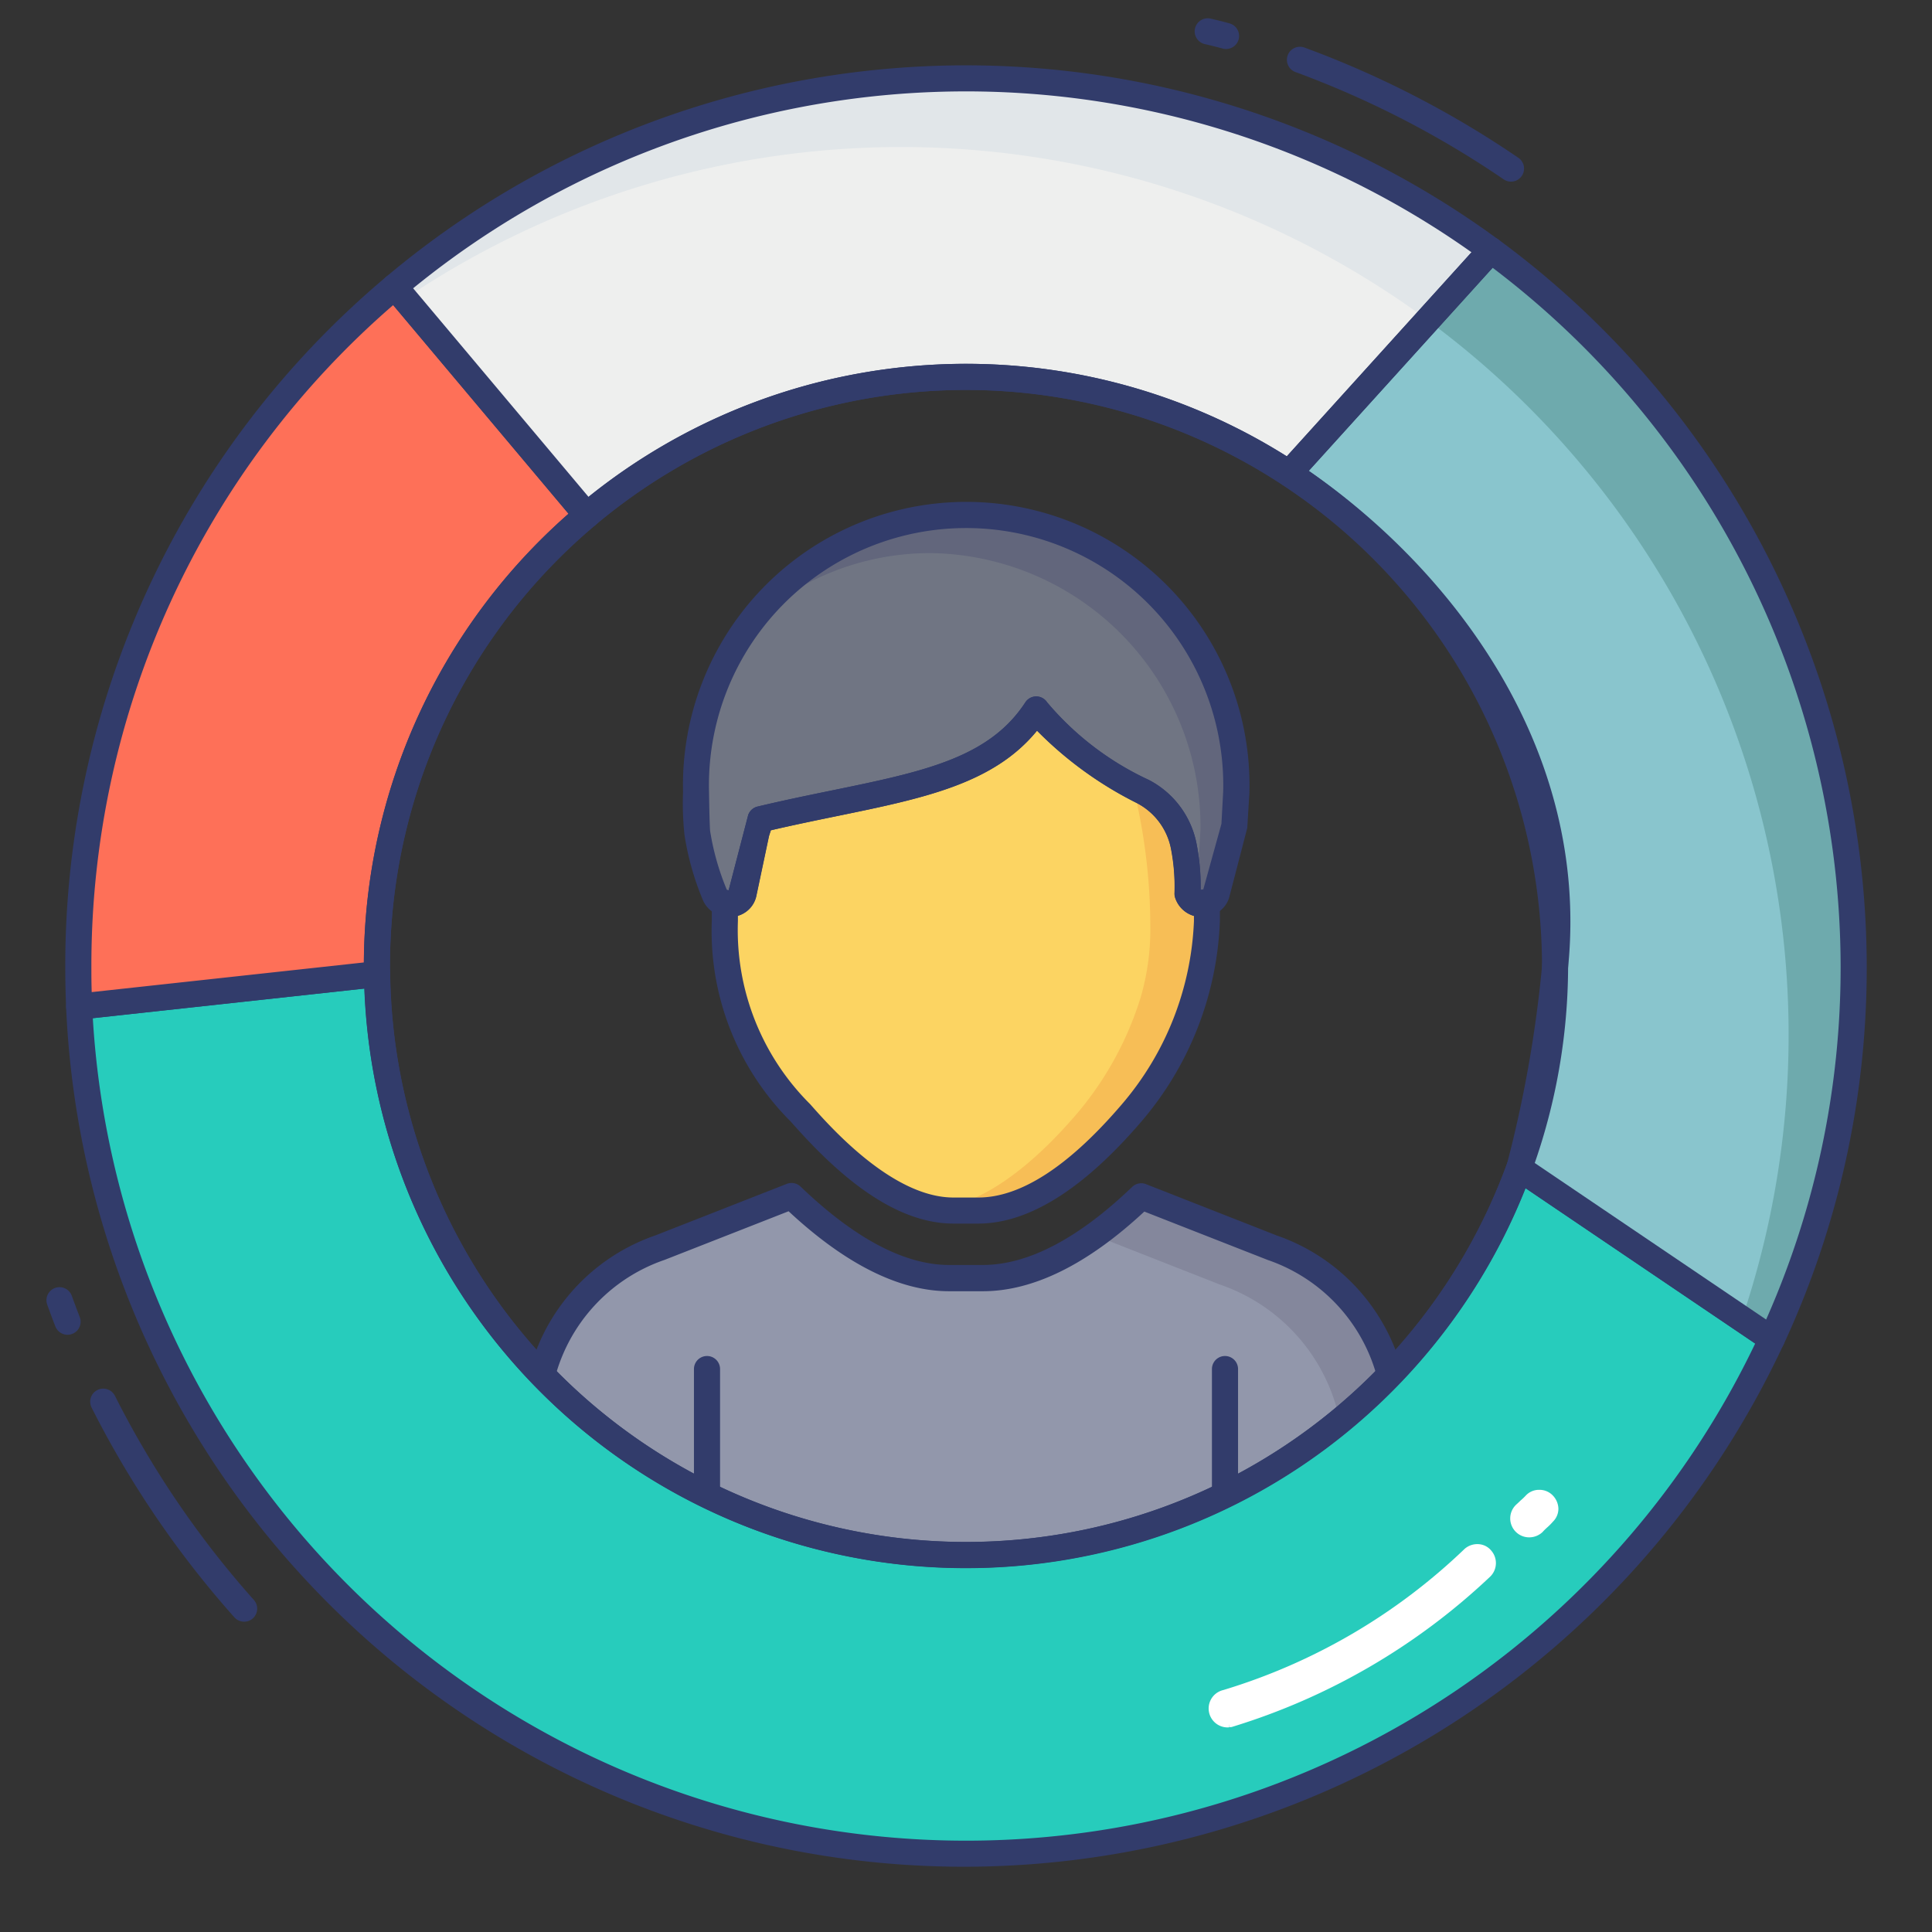 <svg xmlns="http://www.w3.org/2000/svg" width="512" height="512" viewBox="0 0 74 74"><rect x="0" y="0" width="74" height="74" fill="#333333" stroke="none"/><g data-name="line color"><path fill="#9297ab" d="m20.571 53.755a7.007 7.007 0 0 1 4.706-5.966l5.041-1.977c1.734 1.665 3.85 3.145 6.035 3.145h1.295c2.2 0 4.336-1.468 6.07-3.133l5.006 1.965a7.007 7.007 0 0 1 4.706 5.966q-16.43 14.367-32.859 0z"/><path fill="#84879c" d="m46.723 49.2a7.006 7.006 0 0 1 4.706 5.966c-.747.654-1.495 1.253-2.242 1.818a37.231 37.231 0 0 0 4.242-3.224 7.006 7.006 0 0 0 -4.706-5.966l-5.006-1.966a16.538 16.538 0 0 1 -1.784 1.491z"/><path fill="#fcd462" d="m46.225 34.595v.678a12.033 12.033 0 0 1 -2.88 7.347c-1.4 1.638-3.579 3.746-5.875 3.746h-.95c-2.275 0-4.446-2.139-5.865-3.746a9.831 9.831 0 0 1 -2.891-7.347v-.678a.282.282 0 0 0 .156.031.538.538 0 0 0 .553-.4l.5-2.358.157-.49c4.863-1.158 8.672-1.3 10.561-4.206a11.464 11.464 0 0 0 4.08 3.141 3.009 3.009 0 0 1 1.567 2.087 8.05 8.05 0 0 1 .146 1.826.577.577 0 0 0 .564.4.531.531 0 0 0 .177-.031z"/><path fill="#f7be56" d="m46.05 34.63a.6.6 0 0 1 -.57-.4 8.437 8.437 0 0 0 -.14-1.83 2.993 2.993 0 0 0 -1.57-2.08c-.137-.073-.248-.143-.376-.215a22.476 22.476 0 0 1 .666 5.314v.013a9.375 9.375 0 0 1 -.363 2.747 12.7 12.7 0 0 1 -2.417 4.441c-1.28 1.5-3.23 3.38-5.31 3.68a3.307 3.307 0 0 0 .55.07h.95c2.3 0 4.48-2.11 5.87-3.75a12.015 12.015 0 0 0 2.88-7.35v-.68a.354.354 0 0 1 -.17.04z"/><path fill="#707583" d="m47.352 30.326-.083 1.357-.678 2.588a.541.541 0 0 1 -.365.324.531.531 0 0 1 -.177.031.577.577 0 0 1 -.564-.4 8.05 8.05 0 0 0 -.146-1.826 3.009 3.009 0 0 0 -1.565-2.087 11.464 11.464 0 0 1 -4.08-3.141c-1.889 2.9-5.7 3.047-10.561 4.206l-.157.49-.5 2.358a.538.538 0 0 1 -.553.4.282.282 0 0 1 -.156-.031.545.545 0 0 1 -.386-.324 10.222 10.222 0 0 1 -.668-2.348c-.031-.094-.052-1.6-.052-1.6a10.35 10.35 0 1 1 20.694 0z"/><path fill="#62667c" d="m37 19.734a10.225 10.225 0 0 0 -8.083 3.99 10.153 10.153 0 0 1 6.712-2.539 10.477 10.477 0 0 1 10.352 10.592l-.081 1.357-.33 1.26a.6.6 0 0 0 .48.232.53.53 0 0 0 .177-.031.541.541 0 0 0 .365-.324l.678-2.588.083-1.357a10.477 10.477 0 0 0 -10.353-10.592z"/><path fill="#323c6b" d="m27.08 57.625a.5.5 0 0 1 -.5-.5v-4.687a.5.5 0 0 1 1 0v4.688a.5.5 0 0 1 -.5.499z"/><path fill="#fed19a" d="m46.92 52.438v4.687"/><path fill="#323c6b" d="M46.92 57.625a.5.5 0 01-.5-.5v-4.687a.5.5 0 011 0v4.688a.5.5 0 01-.5.499zM37.469 46.866h-.95c-2.493 0-4.755-2.234-6.239-3.915a10.3 10.3 0 01-3.016-7.694v-.662a.5.5 0 01.641-.48l.75-2.887a.5.5 0 01.36-.334c.986-.235 1.929-.429 2.822-.612 3.507-.72 6.042-1.24 7.436-3.38a.5.5 0 01.417-.227.5.5 0 01.417.225 11.289 11.289 0 003.9 2.975 3.508 3.508 0 011.823 2.438 8.593 8.593 0 01.158 1.765.633.633 0 01.477.1.6.6 0 01.26.423v.678a12.529 12.529 0 01-3 7.67c-2.225 2.597-4.325 3.917-6.256 3.917zm-9.205-11.791v.2a9.4 9.4 0 002.765 7.015c.782.885 3.161 3.578 5.491 3.578h.95c1.624 0 3.473-1.2 5.5-3.571a11.484 11.484 0 002.761-7.022v-.195a1.057 1.057 0 01-.719-.705.5.5 0 01-.021-.163 7.524 7.524 0 00-.137-1.713 2.513 2.513 0 00-1.312-1.743 14.381 14.381 0 01-3.818-2.77c-1.668 2.042-4.351 2.592-7.679 3.275-.8.165-1.641.337-2.517.541l-.071.221-.488 2.31a1 1 0 01-.705.742z"/><path fill="#323c6b" d="M46.047 35.126a1.073 1.073 0 01-1.042-.751.5.5 0 01-.021-.163 7.524 7.524 0 00-.137-1.713 2.513 2.513 0 00-1.312-1.743 14.381 14.381 0 01-3.818-2.77c-1.668 2.042-4.351 2.592-7.679 3.275-.8.165-1.641.337-2.517.541l-.071.221-.488 2.31a1.036 1.036 0 01-1.042.793.815.815 0 01-.333-.06 1.05 1.05 0 01-.667-.595 10.723 10.723 0 01-.7-2.472 11.217 11.217 0 01-.058-1.667 10.85 10.85 0 1121.694-.007v.031l-.083 1.357-.699 2.687a1.056 1.056 0 01-.7.674 1.025 1.025 0 01-.327.052zm-.06-1.036l.088.027.709-2.562.067-1.243a9.85 9.85 0 10-19.694.013c.009.626.027 1.385.043 1.506a9.784 9.784 0 00.638 2.247.342.342 0 01.069.022l.747-2.873a.5.5 0 01.36-.334c.986-.235 1.929-.429 2.822-.612 3.507-.72 6.042-1.24 7.436-3.38a.5.5 0 01.417-.227.5.5 0 01.417.225 11.289 11.289 0 003.9 2.975 3.508 3.508 0 011.823 2.438 8.564 8.564 0 01.158 1.778zM37 61.423q-8.4 0-16.761-7.292a.5.5 0 01-.169-.423 7.518 7.518 0 015.041-6.392l5.021-1.97a.5.5 0 01.529.1c2.077 1.994 3.991 3.005 5.689 3.005h1.295c1.728 0 3.654-1.007 5.724-2.994a.5.5 0 01.529-.1l5.006 1.965a7.51 7.51 0 015.021 6.385.5.5 0 01-.169.423q-8.335 7.293-16.756 7.293zm-15.9-7.873c10.7 9.245 21.11 9.245 31.806 0a6.519 6.519 0 00-4.342-5.288l-4.734-1.856c-2.177 2.025-4.256 3.051-6.183 3.051h-1.294c-1.9 0-3.964-1.03-6.148-3.063l-4.746 1.861a6.53 6.53 0 00-4.359 5.295z"/><path fill="#27ccbc" d="m67.862 51.287a34.008 34.008 0 0 1 -64.83-12.734l11.415-1.245a22.558 22.558 0 0 0 43.745 7.436z"/><path fill="#323c6b" d="m37 71.5a34.424 34.424 0 0 1 -34.468-32.924.5.5 0 0 1 .445-.52l11.415-1.245a.5.5 0 0 1 .554.491 22.058 22.058 0 0 0 42.775 7.271.5.5 0 0 1 .75-.243l9.67 6.542a.5.5 0 0 1 .173.625 34.649 34.649 0 0 1 -31.314 20.003zm-33.445-32.5a33.508 33.508 0 0 0 63.672 12.461l-8.793-5.949a23.058 23.058 0 0 1 -44.474-7.647z"/><path fill="#fe7058" d="m14.436 37a2.986 2.986 0 0 0 .011.308l-11.415 1.245c-.021-.521-.032-1.032-.032-1.553a33.929 33.929 0 0 1 12.117-26.021l7.362 8.755a22.522 22.522 0 0 0 -8.043 17.266z"/><path fill="#323c6b" d="m3.032 39.053a.5.5 0 0 1 -.5-.48c-.021-.528-.032-1.045-.032-1.573a34.449 34.449 0 0 1 12.295-26.4.486.486 0 0 1 .365-.116.5.5 0 0 1 .34.176l7.361 8.755a.5.5 0 0 1 -.061.7 22.032 22.032 0 0 0 -7.864 16.885 2.4 2.4 0 0 0 .008.258.5.5 0 0 1 -.443.547l-11.415 1.245zm12.027-27.367a33.448 33.448 0 0 0 -11.559 25.314c0 .335 0 .666.013 1l10.423-1.136a23.023 23.023 0 0 1 7.841-17.184z"/><path fill="#eeefee" d="m57.106 9.585-7.734 8.543a22.563 22.563 0 0 0 -26.894 1.606l-7.362-8.755a33.993 33.993 0 0 1 41.99-1.394z"/><path fill="#89c5cd" d="m71 37a33.905 33.905 0 0 1 -3.138 14.287l-9.67-6.543a22.254 22.254 0 0 0 1.372-7.744 22.543 22.543 0 0 0 -10.192-18.872l7.734-8.543a33.929 33.929 0 0 1 13.894 27.415z"/><path fill="#e1e6e9" d="m56.828 9.911-2.14 2.36c-.02-.03-.05-.04-.07-.06a34 34 0 0 0 -39.46-.53l-.32-.38a33.982 33.982 0 0 1 41.99-1.39z"/><path fill="#6eaaad" d="m70.718 37.321a33.915 33.915 0 0 1 -3.14 14.29l-1-.68a34.006 34.006 0 0 0 -11.89-38.66l2.14-2.36a33.924 33.924 0 0 1 13.89 27.41z"/><g fill="#323c6b"><path d="M37 60.059a23.062 23.062 0 1123.062-23.059 23.087 23.087 0 01-23.062 23.059zm0-45.123a22.062 22.062 0 1022.062 22.064 22.087 22.087 0 00-22.062-22.064zM9.351 62.114a.5.5 0 01-.374-.167 37.358 37.358 0 01-5.469-8.034.5.5 0 01.894-.45 36.316 36.316 0 005.322 7.819.5.5 0 01-.374.833zM2.587 51.125a.5.5 0 01-.465-.316c-.11-.28-.214-.562-.316-.846a.5.5 0 01.941-.338c.1.274.2.546.306.816a.5.5 0 01-.282.649.507.507 0 01-.184.035zM46.959 1.877a.511.511 0 01-.134-.018c-.225-.063-.453-.118-.68-.171a.5.5 0 01.228-.974c.241.056.481.115.72.181a.5.5 0 01-.133.982zM57.875 6.957a.5.5 0 01-.282-.088 36.4 36.4 0 00-7.975-4.109.5.5 0 01.347-.938 37.384 37.384 0 018.193 4.223.5.5 0 01-.283.912z"/><path d="m22.479 20.234h-.043a.5.5 0 0 1 -.34-.176l-7.362-8.758a.5.5 0 0 1 .061-.7 34.494 34.494 0 0 1 42.605-1.418.5.5 0 0 1 .074.738l-7.734 8.542a.5.5 0 0 1 -.645.083 22.065 22.065 0 0 0 -26.3 1.571.5.5 0 0 1 -.316.118zm-6.655-9.192 6.719 7.991a23.066 23.066 0 0 1 26.744-1.556l7.075-7.814a33.5 33.5 0 0 0 -40.538 1.379z"/><path d="m67.862 51.787a.5.5 0 0 1 -.28-.086l-9.67-6.542a.5.5 0 0 1 -.2-.545 47.5 47.5 0 0 0 1.357-7.664c.82-8.2-4.611-14.886-9.968-18.4a.5.5 0 0 1 -.1-.753l7.735-8.547a.5.5 0 0 1 .667-.068 34.626 34.626 0 0 1 14.097 27.818 34.235 34.235 0 0 1 -3.185 14.5.5.5 0 0 1 -.454.29zm-9.1-7.257 8.885 6.011a33.238 33.238 0 0 0 2.853-13.541 33.626 33.626 0 0 0 -13.328-26.743l-7.042 7.778c5.44 3.759 10.77 10.616 9.932 19.015a49.131 49.131 0 0 1 -1.296 7.48z"/></g><path fill="#fff" d="M57.12 59.394a.726.726 0 01-.07 1.02 25 25 0 01-9.86 5.73.277.277 0 01-.09.01l-.02-.12.01.12a.17.17 0 01-.07.01.725.725 0 01-.17-1.43 22.9 22.9 0 009.25-5.41.737.737 0 01.52-.18.677.677 0 01.5.25zM59.69 57.774a.694.694 0 01-.21.51 2.28 2.28 0 01-.23.23c-.03.03-.08.07-.17.17a.744.744 0 01-.51.2.725.725 0 01-.5-1.25c.1-.09.14-.13.17-.16a2.243 2.243 0 00.2-.19.687.687 0 01.51-.22h.01a.7.7 0 01.5.2.756.756 0 01.23.51z"/></g></svg>